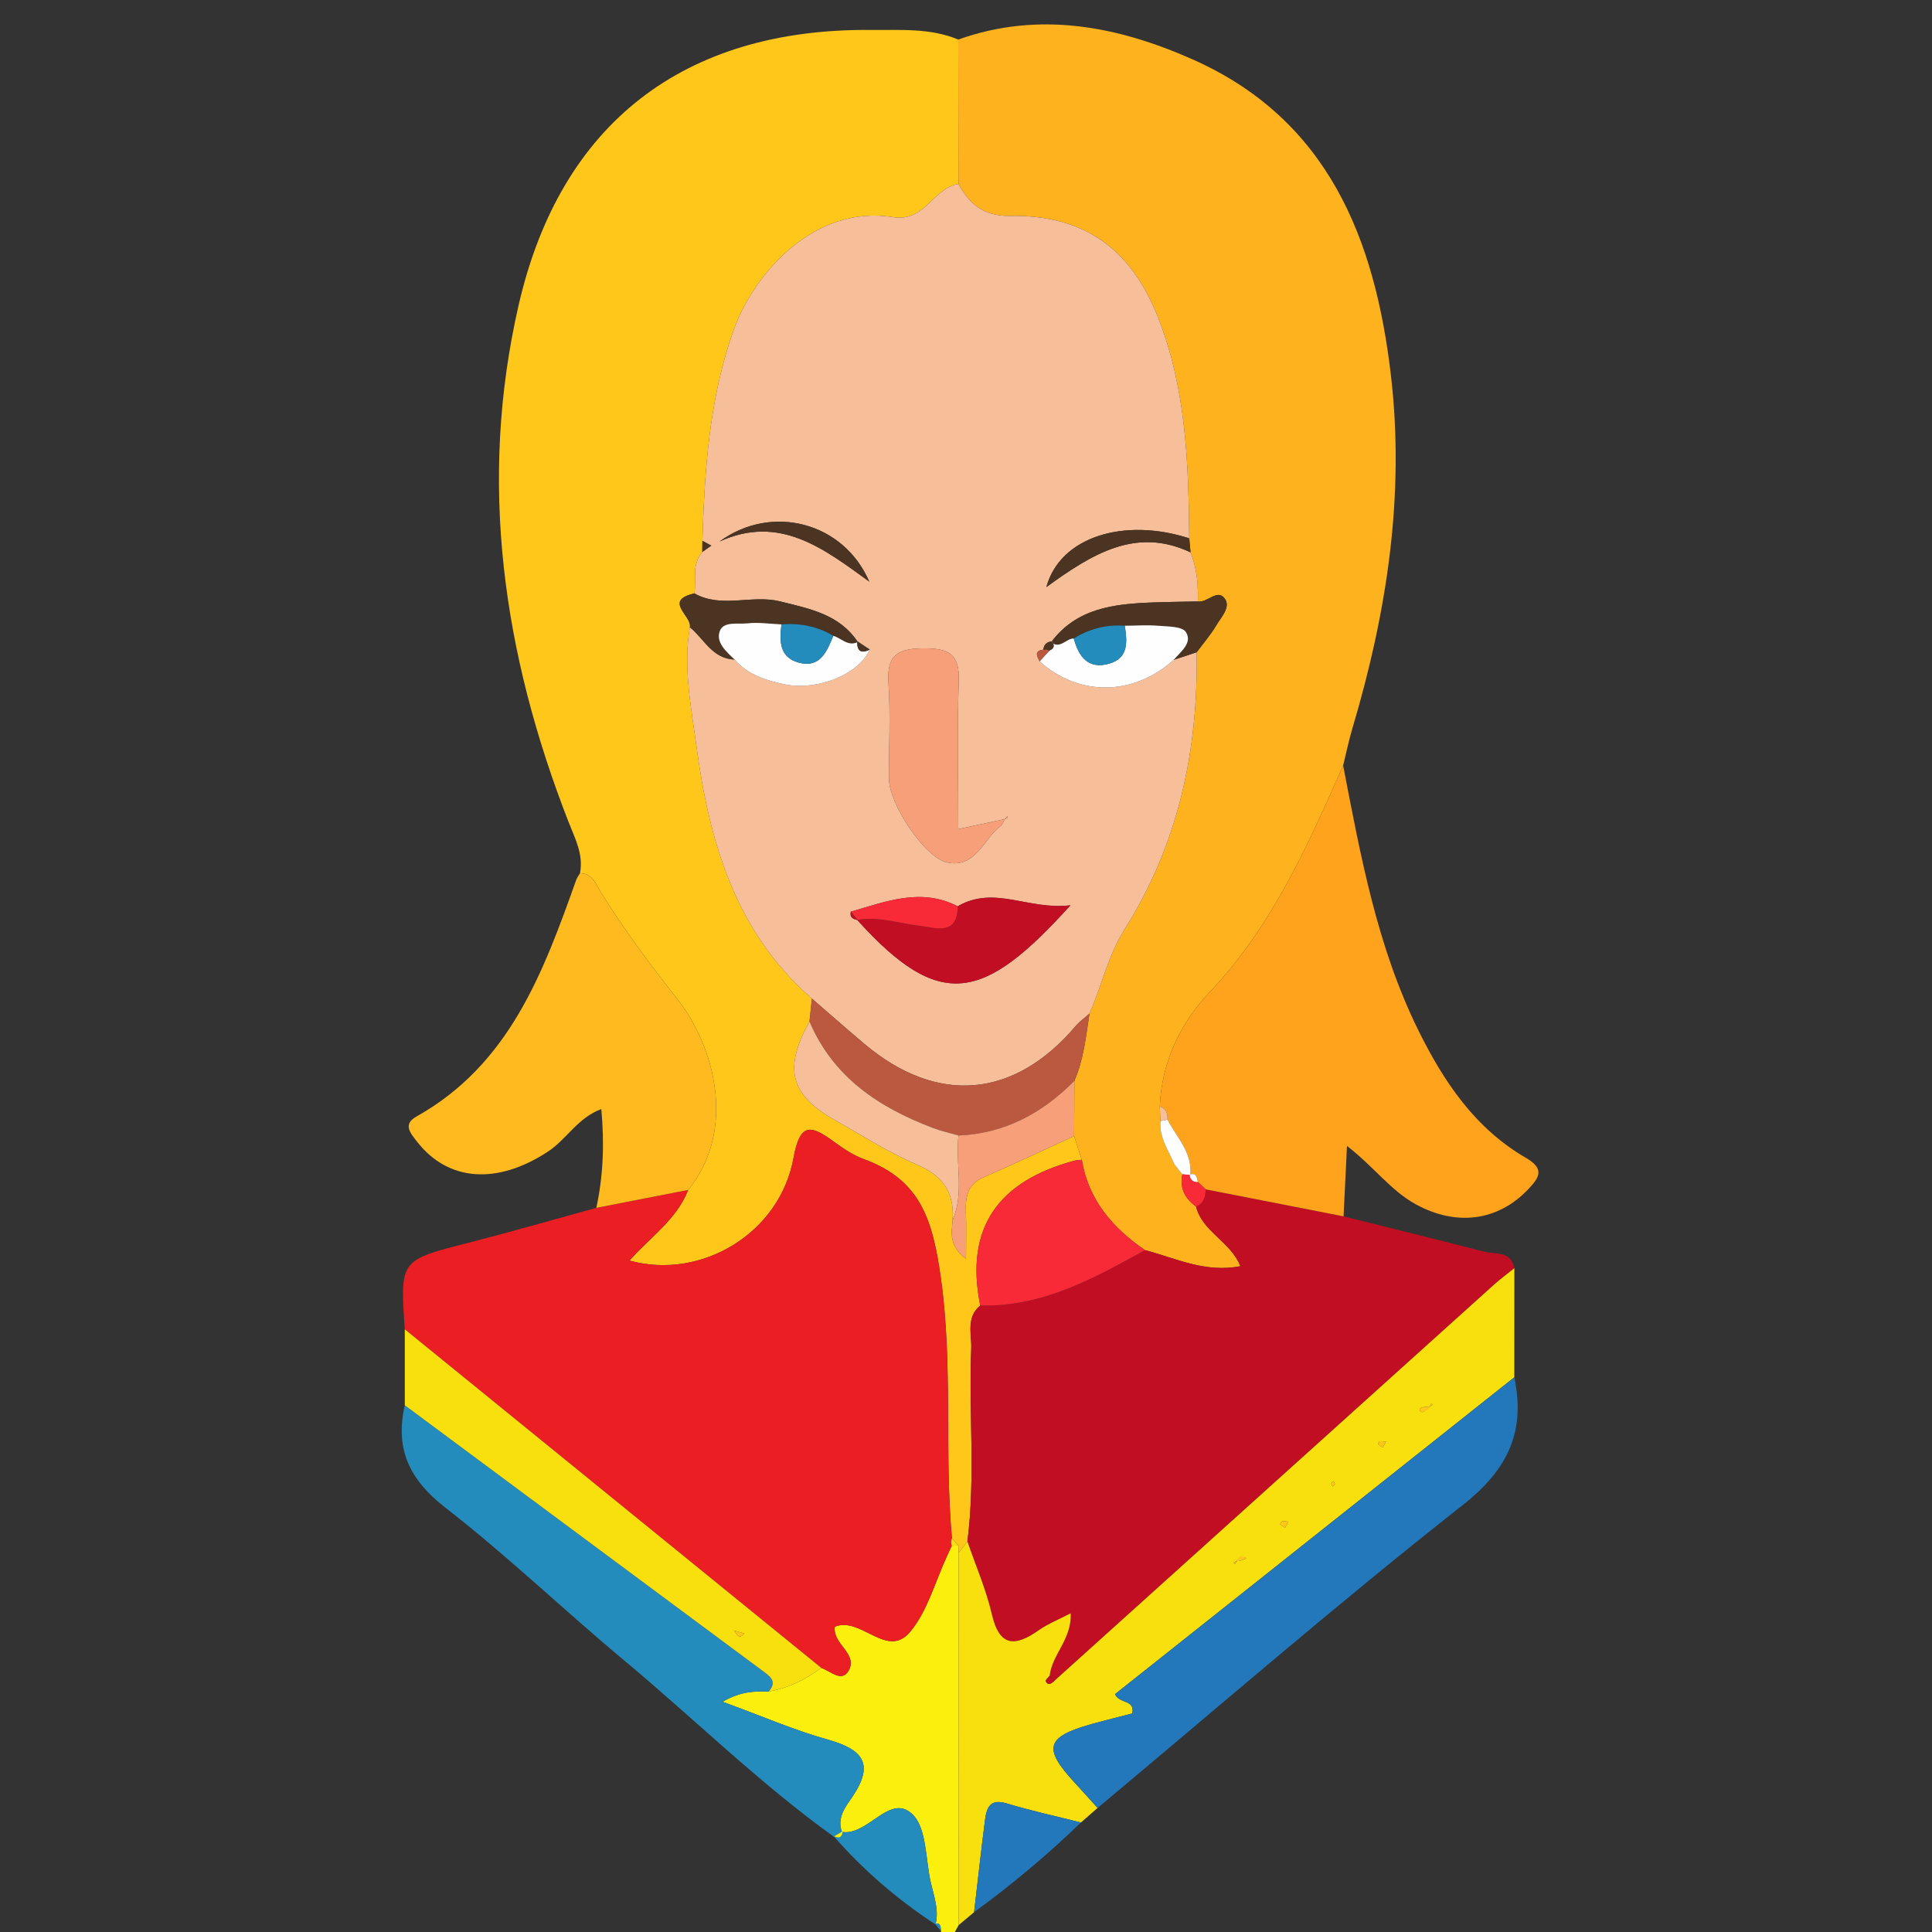 <?xml version="1.0" encoding="iso-8859-1"?>
<!-- Generator: Adobe Illustrator 23.0.3, SVG Export Plug-In . SVG Version: 6.00 Build 0)  -->
<svg version="1.1" id="Layer_1" xmlns="http://www.w3.org/2000/svg" xmlns:xlink="http://www.w3.org/1999/xlink" x="0px" y="0px"
	 viewBox="0 0 250 250" style="enable-background:new 0 0 250 250;" xml:space="preserve">
<rect x="0" y="0" width="250" height="250" fill="#333333" stroke="none"/>
<g>
	<g>
		<path style="fill:none;" d="M122,251c-40.333,0-80.667,0-121,0C1,167.667,1,84.333,1,1c82,0,164,0.027,246-0.096
			c3.424-0.005,4.101,0.672,4.096,4.096c-0.124,80.666-0.124,161.333,0,242c0.005,3.424-0.67,4.111-4.096,4.099
			C205.667,250.946,164.333,251,123,251c0.35-0.63,0.699-1.261,1.049-1.891c0.667-0.558,1.333-1.117,2-1.675
			c4.872-3.553,9.485-7.414,13.822-11.604c0.719-0.627,1.438-1.254,2.158-1.881c15.704-13.118,31.163-26.548,47.241-39.191
			c5.891-4.633,8.151-9.523,6.681-16.536c0.003-4.706,0.006-9.412,0.009-14.118c-0.445-2.272-2.463-1.764-3.915-2.14
			c-6.052-1.566-12.124-3.053-18.189-4.569c0.14-2.863,0.279-5.726,0.445-9.111c3.503,2.706,5.645,5.761,8.89,7.544
			c5.252,2.886,10.619,2.183,14.515-1.892c1.504-1.573,2.229-2.67-0.258-4.113c-6.567-3.809-10.61-9.82-13.897-16.47
			c-5.359-10.841-7.483-22.585-9.747-34.297c0.396-1.605,0.727-3.23,1.199-4.813c4.445-14.926,6.801-30.095,4.982-45.681
			c-2.061-17.658-8.133-33.092-25.643-40.868c-9.632-4.277-19.841-6.316-30.341-2.576c-3.649-1.518-7.519-1.209-11.315-1.243
			C88.528,3.661,72.526,15.947,67.119,39.444c-5.277,22.928-2.022,45.196,6.435,66.88c0.841,2.156,1.974,4.227,1.495,6.67
			c-0.165,0.289-0.378,0.56-0.488,0.869c-4.268,11.978-8.637,23.874-20.679,30.617c-1.795,1.005-0.781,2.137,0.077,3.242
			c4.038,5.2,10.419,5.598,16.978,1.268c2.389-1.577,3.85-4.376,6.872-5.477c0.419,4.562,0.237,8.691-0.644,12.783
			c-5.535,1.517-11.051,3.112-16.611,4.535c-8.784,2.248-8.796,2.2-8.177,11.176c0.001,3.279,0.002,6.557,0.002,9.836
			c-1.279,5.616,0.559,9.605,5.241,13.239c8.013,6.221,15.362,13.287,23.163,19.79c9.064,7.557,17.484,15.881,27.095,22.785
			c0,0-0.026-0.078-0.026-0.078c3.872,4.425,8.283,8.229,13.204,11.444l-0.082-0.087c0.263,0.313,0.525,0.626,0.788,0.939
			C121.843,250.251,121.922,250.625,122,251z"/>
		<path style="fill:#FBEF0D;" d="M124.049,249.109c-0.35,0.63-0.699,1.261-1.049,1.891c-0.333,0-0.667,0-1,0
			c-0.078-0.375-0.157-0.749-0.235-1.125c-0.066-0.478,0.042-1.103-0.788-0.939c0,0,0.082,0.087,0.082,0.087
			c0.468-1.863-0.192-3.605-0.602-5.366c-0.715-3.07-0.514-7.172-2.442-8.944c-2.77-2.547-5.395,2.322-8.573,2.378
			c-0.165,0.003-0.331-0.032-0.497-0.05c-0.692-1.845,0.514-3.297,1.356-4.543c2.931-4.333,1.26-6.148-3.191-7.395
			c-4.36-1.222-8.552-3.047-13.613-4.899c2.453-1.4,4.209-1.353,5.962-1.322c2.541-0.421,4.76-1.563,6.825-3.051
			c1.17,0.39,2.615,1.906,3.507,0.384c1.304-2.225-2.12-3.48-1.758-5.725c3.409-1.365,6.759,4.277,9.762,0.642
			c2.24-2.711,3.209-6.473,4.743-9.767c0.209-0.45,0.412-0.903,0.617-1.354c0.286-0.008,0.573-0.018,0.859-0.031
			c0.024,0.316,0.036,0.633,0.036,0.951C124.049,216.992,124.049,233.05,124.049,249.109z"/>
		<path style="fill:#FEC71A;" d="M124.051,200.931c0-0.317-0.012-0.634-0.036-0.95c-0.278-0.308-0.557-0.615-0.835-0.923
			c-1.01-11.186,0.154-22.379-1.434-33.691c-1.074-7.654-2.694-12.716-9.973-15.378c-1.384-0.506-2.671-1.378-3.874-2.256
			c-2.945-2.151-4.37-2.561-5.216,2.1c-1.776,9.781-11.949,15.847-21.231,13.286c2.632-2.999,6.086-5.276,7.598-9.144
			c6.305-7.752,3.443-18.558-1.437-24.738c-3.495-4.427-6.847-8.921-9.821-13.704c-0.689-1.108-1.069-2.51-2.742-2.54
			c0.479-2.443-0.654-4.514-1.495-6.67c-8.457-21.685-11.712-43.952-6.435-66.88c5.408-23.496,21.409-35.782,45.565-35.568
			c3.795,0.034,7.666-0.276,11.315,1.242c0.008,6.229,0.016,12.457,0.023,18.686c-3.276,0.486-4.303,4.971-8.464,4.293
			c-10.037-1.635-17.929,7.091-20.612,14.574c-3.17,8.843-3.762,18.051-4.058,27.311c-0.004,0.482-0.007,0.965-0.011,1.447
			c-1.392,1.587-0.755,3.56-1.02,5.361c-4.1,0.931-0.267,2.932-0.59,4.372c-0.882,5.182,0.169,10.327,0.847,15.37
			c1.658,12.318,5.017,24.059,14.945,32.686c-0.103,0.989-0.206,1.977-0.31,2.966c-3.346,6.005-2.53,9.446,3.074,12.634
			c3.579,2.036,7.082,4.277,10.847,5.896c3.378,1.452,4.851,3.629,4.594,7.167c-0.083,1.539-0.601,3.203,1.737,5.028
			c0-2.573,0.049-4.326-0.013-6.076c-0.068-1.933,0.176-3.573,2.262-4.48c3.943-1.713,7.829-3.555,11.739-5.344
			c0.33,1.021,0.661,2.043,0.991,3.064c-0.326,0.041-0.663,0.044-0.977,0.129c-9.659,2.6-14.224,8.514-12.161,18.728
			c-1.874,1.557-1.089,3.701-1.166,5.612c-0.335,8.304,0.565,16.633-0.495,24.922C124.806,199.951,124.428,200.441,124.051,200.931z
			"/>
		<path style="fill:#FEB21E;" d="M139.982,150.072c-0.33-1.021-0.661-2.043-0.991-3.064c0.011-2.384,0.021-4.769,0.032-7.153
			c1.221-2.773,1.488-5.76,1.959-8.702c1.589-3.615,2.417-7.529,4.562-10.934c6.891-10.942,9.513-23.018,9.306-35.817
			c0.861-1.162,1.82-2.265,2.551-3.503c0.622-1.055,1.885-2.329,1.087-3.436c-0.965-1.338-2.252,0.581-3.486,0.361
			c0.057-2.173-0.11-4.313-0.949-6.352c-0.056-0.605-0.111-1.211-0.167-1.816c-0.083-9.619-0.394-19.209-3.94-28.344
			c-3.543-9.129-9.608-13.512-19.274-13.378c-3.401,0.047-5.206-1.514-6.65-4.131c-0.008-6.229-0.015-12.457-0.023-18.686
			c10.5-3.74,20.71-1.702,30.341,2.576c17.51,7.776,23.582,23.21,25.643,40.868c1.819,15.585-0.537,30.755-4.982,45.681
			c-0.471,1.583-0.802,3.208-1.199,4.813c-4.622,10.458-9.218,20.846-17.306,29.367c-3.731,3.93-6.197,9.01-6.419,14.764
			c0.027,0.621,0.054,1.242,0.08,1.863c-0.193,2.124,1.034,3.792,1.8,5.608c0.361,0.456,0.722,0.911,1.083,1.367l-0.051-0.063
			c-0.368,1.798,0.354,3.131,1.777,4.164c0.819,3.284,4.502,4.556,5.737,7.717c-4.583,0.9-8.381-1.04-12.339-2.077
			C143.972,158.894,140.844,155.276,139.982,150.072z"/>
		<path style="fill:#EB1E24;" d="M89.049,153.976c-1.512,3.868-4.965,6.145-7.598,9.144c9.282,2.56,19.455-3.506,21.231-13.286
			c0.846-4.661,2.271-4.251,5.216-2.1c1.203,0.879,2.49,1.75,3.874,2.256c7.279,2.662,8.899,7.724,9.973,15.378
			c1.588,11.312,0.423,22.505,1.433,33.691c-0.132,0.315-0.14,0.633-0.024,0.954c-0.206,0.451-0.408,0.904-0.617,1.354
			c-1.534,3.294-2.503,7.056-4.743,9.767c-3.004,3.635-6.353-2.007-9.762-0.642c-0.361,2.245,3.063,3.5,1.758,5.725
			c-0.892,1.521-2.337,0.006-3.508-0.384c-17.969-14.608-35.937-29.216-53.905-43.825c-0.619-8.976-0.607-8.928,8.177-11.176
			c5.56-1.423,11.075-3.017,16.611-4.536C81.128,155.521,85.089,154.748,89.049,153.976z"/>
		<path style="fill:#C10E22;" d="M148.165,161.766c3.957,1.037,7.756,2.978,12.339,2.077c-1.235-3.161-4.918-4.433-5.737-7.718
			c1.012-0.408,1.215-1.267,1.244-2.223c5.948,1.164,11.896,2.329,17.844,3.493c6.065,1.516,12.137,3.003,18.189,4.569
			c1.452,0.376,3.47-0.133,3.915,2.139c-0.895,0.721-1.826,1.402-2.679,2.17c-18.948,17.065-37.888,34.14-56.829,51.212
			c-0.196-0.227-0.404-0.443-0.625-0.646c0.3-2.749,2.885-4.738,2.719-8.081c-1.564,0.816-2.937,1.354-4.109,2.179
			c-3.056,2.149-5.095,2.245-6.096-2.072c-0.744-3.205-2.084-6.272-3.158-9.401c1.061-8.291,0.161-16.62,0.496-24.924
			c0.077-1.911-0.709-4.055,1.166-5.612C134.831,169.159,141.494,165.45,148.165,161.766z"/>
		<path style="fill:#FEA31B;" d="M173.855,157.395c-5.948-1.164-11.896-2.329-17.844-3.493c-0.333-0.316-0.666-0.633-0.999-0.95
			c-0.139-0.566-0.177-1.245-1.076-0.968l0.095,0.043c0.277-2.908-1.765-4.858-2.957-7.159c0.038-0.78-0.154-1.423-0.996-1.681
			c0.221-5.755,2.688-10.834,6.418-14.764c8.088-8.521,12.683-18.909,17.306-29.367c2.264,11.712,4.389,23.456,9.747,34.297
			c3.287,6.649,7.331,12.661,13.897,16.47c2.488,1.443,1.762,2.54,0.258,4.113c-3.897,4.075-9.263,4.778-14.515,1.892
			c-3.245-1.783-5.387-4.838-8.89-7.544C174.134,151.669,173.995,154.532,173.855,157.395z"/>
		<path style="fill:#F8E00E;" d="M136.451,217.486c18.941-17.073,37.881-34.147,56.829-51.212c0.853-0.768,1.784-1.449,2.679-2.17
			c-0.003,4.706-0.006,9.412-0.009,14.118c-17.248,13.687-34.496,27.373-51.665,40.997c0.547,1.295,2.609,0.658,2.229,2.504
			c-1.741,0.452-3.508,0.88-5.258,1.37c-5.911,1.656-6.33,3.101-2.225,7.546c1.01,1.093,1.998,2.206,2.996,3.31
			c-0.719,0.627-1.438,1.254-2.155,1.881c-3.201-0.809-6.438-1.504-9.594-2.464c-2.233-0.679-2.625,0.62-2.829,2.213
			c-0.504,3.947-0.939,7.903-1.402,11.856c-0.667,0.558-1.334,1.117-2,1.675c0-16.059,0.001-32.117,0.002-48.177
			c0.378-0.491,0.756-0.981,1.133-1.469c1.073,3.13,2.413,6.197,3.157,9.403c1.001,4.317,3.04,4.221,6.096,2.072
			c1.172-0.824,2.546-1.363,4.109-2.179c0.167,3.343-2.418,5.332-2.718,8.081c-0.184,0.241-0.578,0.597-0.52,0.703
			C135.675,218.211,136.077,217.797,136.451,217.486z M184.746,182.418c0.094-0.155,0.174-0.287,0.254-0.418
			c-0.306,0.034-0.619,0.036-0.915,0.108c-0.462,0.113-0.534,0.42-0.121,0.602c0.187,0.083,0.53-0.189,1.037-0.71l0.413-0.233
			l-0.188-0.184C185.225,181.583,185,182,184.746,182.418z M160.588,201.304c-0.196,0.232-0.392,0.464-0.588,0.696
			c0.154-0.008,0.318,0.015,0.459-0.031c0.284-0.092,0.556-0.222,0.833-0.336c-0.232-0.108-0.464-0.217-1.292,0.367l-0.413,0.233
			l0.188,0.184C159.775,202.417,160,202,160.588,201.304z M166.29,197.689c0.133-0.264,0.266-0.529,0.399-0.793
			c-0.267-0.018-0.541-0.075-0.799-0.033c-0.101,0.017-0.256,0.356-0.231,0.379C165.846,197.416,166.073,197.546,166.29,197.689z
			 M178.918,187.314c0.143-0.255,0.286-0.509,0.43-0.764c-0.273-0.022-0.55-0.078-0.817-0.046c-0.085,0.01-0.232,0.339-0.197,0.375
			C178.498,187.053,178.716,187.176,178.918,187.314z M172.75,192.031c-0.071-0.132-0.143-0.265-0.214-0.397
			c-0.094,0.115-0.254,0.225-0.265,0.348c-0.011,0.124,0.125,0.262,0.196,0.394C172.562,192.261,172.656,192.146,172.75,192.031z"/>
		<path style="fill:#FEBA1E;" d="M89.049,153.976c-3.96,0.773-7.921,1.545-11.882,2.32c0.879-4.091,1.062-8.22,0.643-12.782
			c-3.022,1.1-4.484,3.9-6.872,5.477c-6.559,4.33-12.94,3.932-16.978-1.268c-0.858-1.105-1.872-2.237-0.077-3.242
			c12.042-6.743,16.411-18.639,20.679-30.617c0.11-0.308,0.323-0.58,0.488-0.869c1.673,0.03,2.053,1.432,2.743,2.54
			c2.974,4.782,6.326,9.277,9.821,13.704C92.492,135.417,95.354,146.224,89.049,153.976z"/>
		<path style="fill:#2278BA;" d="M142.029,233.949c-0.998-1.104-1.986-2.217-2.996-3.31c-4.105-4.445-3.687-5.89,2.225-7.546
			c1.75-0.49,3.517-0.918,5.258-1.37c0.38-1.846-1.683-1.209-2.229-2.504c17.169-13.624,34.417-27.31,51.665-40.997
			c1.469,7.013-0.79,11.903-6.681,16.536C173.192,207.402,157.733,220.831,142.029,233.949z"/>
		<path style="fill:#238CBC;" d="M99.459,218.883c-1.752-0.03-3.509-0.078-5.962,1.322c5.062,1.852,9.253,3.677,13.613,4.899
			c4.451,1.247,6.122,3.063,3.191,7.395c-0.843,1.246-2.049,2.698-1.356,4.543l0.109-0.093c-0.391,0.236-0.782,0.473-1.174,0.709
			c-9.612-6.904-18.031-15.228-27.096-22.785c-7.801-6.504-15.151-13.57-23.163-19.79c-4.682-3.635-6.52-7.624-5.241-13.239
			c15.418,11.443,30.837,22.884,46.252,34.329C99.564,216.864,100.663,217.53,99.459,218.883z"/>
		<path style="fill:#F8E00E;" d="M99.459,218.883c1.204-1.353,0.105-2.018-0.826-2.71c-15.416-11.445-30.835-22.887-46.252-34.329
			c-0.001-3.279-0.001-6.558-0.002-9.836c17.968,14.608,35.936,29.217,53.905,43.825C104.219,217.319,102,218.462,99.459,218.883z
			 M95.001,210.999c-0.139-0.078-0.278-0.155-0.417-0.233c0.139,0.078,0.277,0.156,0.416,0.234c0.359,0.377,0.568,1.282,1.293,0.366
			C95.862,211.244,95.431,211.122,95.001,210.999z"/>
		<path style="fill:#2278BA;" d="M126.049,247.434c0.463-3.953,0.898-7.909,1.402-11.856c0.203-1.593,0.596-2.892,2.829-2.213
			c3.157,0.96,6.394,1.656,9.594,2.464C135.534,240.02,130.921,243.882,126.049,247.434z"/>
		<path style="fill:#238CBC;" d="M108.945,237.042c0.166,0.017,0.331,0.053,0.497,0.05c3.178-0.056,5.804-4.925,8.573-2.378
			c1.927,1.773,1.727,5.875,2.442,8.944c0.41,1.761,1.07,3.503,0.602,5.366c-4.921-3.215-9.332-7.019-13.204-11.444
			c0.702,0.364,1.13,0.207,1.2-0.631L108.945,237.042z"/>
		<path style="fill:#FBEF0D;" d="M109.055,236.949c-0.07,0.838-0.498,0.995-1.2,0.631c0,0,0.026,0.078,0.026,0.078
			C108.272,237.422,108.663,237.185,109.055,236.949z"/>
		<path style="fill:#238CBC;" d="M120.977,248.937c0.83-0.164,0.722,0.461,0.788,0.939
			C121.502,249.563,121.24,249.25,120.977,248.937z"/>
		<path style="fill:#F8E00E;" d="M123.155,200.013c-0.116-0.321-0.108-0.639,0.024-0.954c0.278,0.308,0.557,0.616,0.835,0.923
			C123.728,199.995,123.442,200.005,123.155,200.013z"/>
		<path style="fill:#F6BF9A;" d="M124.022,23.804c1.445,2.617,3.249,4.178,6.65,4.131c9.667-0.134,15.731,4.249,19.274,13.378
			c3.546,9.135,3.857,18.725,3.939,28.344c-8.426-2.721-16.711-0.205-18.487,6.313c5.899-4.273,11.579-7.833,18.654-4.497
			c0.839,2.039,1.007,4.179,0.949,6.352c-1.963,0.044-3.926,0.062-5.888,0.135c-4.965,0.185-9.8,0.722-13.103,5.149
			c0,0,0.081-0.118,0.081-0.118c-0.642,0.072-1.017,0.414-1.081,1.071c-1.236,0.16-0.818,0.853-0.488,1.517
			c5.084,4.577,12.133,4.498,17.357-0.196c0.99-0.327,1.98-0.654,2.969-0.981c0.207,12.799-2.414,24.876-9.305,35.817
			c-2.145,3.405-2.973,7.319-4.562,10.933c-0.604,0.541-1.282,1.022-1.803,1.635c-7.992,9.394-17.955,10.221-27.395,2.236
			c-2.261-1.913-4.484-3.87-6.725-5.807c-9.928-8.627-13.288-20.368-14.945-32.686c-0.679-5.043-1.73-10.188-0.849-15.371
			c1.848,1.502,2.912,4.094,5.785,4.18c1.706,1.966,4.05,2.708,6.459,3.206c4.319,0.893,9.689-1.347,11.037-4.494
			c-0.543-0.359-1.087-0.718-1.63-1.078l0.086,0.102c-2.398-3.599-6.228-4.303-10.065-5.256c-3.677-0.913-7.551,0.948-11.079-1.031
			c0.264-1.801-0.372-3.774,1.02-5.362c0.388-0.275,0.775-0.549,1.162-0.823c-0.384-0.208-0.768-0.415-1.152-0.623
			c0.296-9.26,0.888-18.468,4.058-27.311c2.682-7.483,10.575-16.209,20.612-14.574C119.719,28.775,120.746,24.29,124.022,23.804z
			 M110.986,119.053l-0.072-0.023c10.779,11.941,16.381,10.523,27.602-1.888c-5.448,0.666-9.833-2.633-14.589,0.133
			c-4.746-2.447-9.276-0.619-13.833,0.695C109.931,118.71,110.389,118.939,110.986,119.053z M129.996,105.996
			c-1.889,0.405-3.778,0.81-5.996,1.285c0-6.56-0.162-12.877,0.065-19.181c0.123-3.413-1.258-4.198-4.392-4.204
			c-3.26-0.006-4.96,0.676-4.709,4.4c0.28,4.143,0.044,8.319,0.069,12.481c0.019,3.229,4.605,10.217,7.552,10.834
			c3.677,0.77,4.664-3.07,6.926-4.753c0.242-0.18,0.332-0.565,0.492-0.855c0.114-0.052,0.244-0.085,0.334-0.164
			c0.055-0.048,0.048-0.168,0.069-0.255C130.271,105.721,130.134,105.858,129.996,105.996z M93.101,70.075
			c7.845-3.571,13.568,0.989,19.381,5.184C109.155,67.559,99.845,65.135,93.101,70.075z"/>
		<path style="fill:#F82A37;" d="M148.165,161.766c-6.672,3.684-13.334,7.393-21.321,7.163c-2.063-10.214,2.501-16.128,12.16-18.728
			c0.314-0.085,0.651-0.088,0.977-0.129C140.844,155.276,143.972,158.894,148.165,161.766z"/>
		<path style="fill:#BA593F;" d="M105.06,129.217c2.24,1.937,4.464,3.894,6.725,5.807c9.44,7.986,19.403,7.159,27.395-2.236
			c0.522-0.613,1.199-1.094,1.803-1.635c-0.471,2.942-0.738,5.93-1.96,8.704c-4.136,4.183-9,6.822-14.99,7.075
			c-1.109-0.323-2.245-0.572-3.321-0.98c-6.989-2.646-12.898-6.563-15.961-13.769C104.854,131.194,104.957,130.206,105.06,129.217z"
			/>
		<path style="fill:#F6BF9A;" d="M104.75,132.183c3.062,7.206,8.972,11.122,15.961,13.769c1.076,0.408,2.213,0.657,3.321,0.98
			c-0.428,3.638,0.783,7.389-0.766,10.948c0.257-3.538-1.216-5.715-4.594-7.167c-3.765-1.619-7.268-3.86-10.847-5.896
			C102.22,141.629,101.404,138.188,104.75,132.183z"/>
		<path style="fill:#F69F78;" d="M123.266,157.88c1.55-3.559,0.338-7.31,0.766-10.948c5.99-0.254,10.854-2.893,14.99-7.075
			c-0.01,2.383-0.021,4.767-0.031,7.152c-3.91,1.789-7.796,3.631-11.739,5.344c-2.086,0.906-2.331,2.547-2.262,4.48
			c0.062,1.749,0.013,3.503,0.013,6.076C122.665,161.083,123.183,159.419,123.266,157.88z"/>
		<path style="fill:#4B3422;" d="M89.857,76.789c3.528,1.979,7.401,0.118,11.079,1.031c3.837,0.953,7.667,1.657,10.065,5.256
			c-1.285,0.626-2.124-0.507-3.175-0.803c-2.069-1.244-4.32-1.661-6.703-1.48c-1.476-0.062-2.971-0.294-4.423-0.133
			c-1.23,0.137-3.063-0.291-3.55,0.979c-0.566,1.476,0.822,2.673,1.9,3.701c-2.873-0.087-3.937-2.679-5.785-4.181
			C89.59,79.721,85.757,77.72,89.857,76.789z"/>
		<path style="fill:#4B3422;" d="M90.888,69.982c0.384,0.208,0.768,0.415,1.152,0.623c-0.387,0.274-0.775,0.548-1.162,0.823
			C90.881,70.946,90.884,70.464,90.888,69.982z"/>
		<path style="fill:#4B3422;" d="M136.011,83.109c3.302-4.426,8.138-4.963,13.103-5.148c1.961-0.073,3.925-0.092,5.888-0.135
			c1.234,0.219,2.521-1.7,3.486-0.361c0.798,1.107-0.464,2.381-1.087,3.436c-0.731,1.239-1.691,2.342-2.551,3.503
			c-0.99,0.326-1.98,0.653-2.969,0.979c0.921-1.067,2.47-2.209,1.565-3.602c-0.48-0.739-2.323-0.702-3.568-0.807
			c-1.434-0.121-2.888-0.011-4.333-0.002c-2.38-0.172-4.576,0.392-6.6,1.645C137.939,82.617,137.172,84.038,136.011,83.109z"/>
		<path style="fill:#4B3422;" d="M154.052,71.473c-7.075-3.336-12.756,0.224-18.654,4.497c1.777-6.518,10.061-9.034,18.487-6.313
			C153.941,70.262,153.997,70.867,154.052,71.473z"/>
		<path style="fill:#FEFEFE;" d="M151.074,144.868c1.193,2.301,3.234,4.251,2.957,7.159c-0.347-0.022-0.694-0.044-1.042-0.066
			c0,0,0.051,0.063,0.051,0.063c-0.361-0.456-0.722-0.911-1.083-1.367c-0.766-1.816-1.993-3.484-1.8-5.607
			C150.469,145.019,150.774,144.958,151.074,144.868z"/>
		<path style="fill:#F82A37;" d="M152.99,151.962c0.347,0.022,0.694,0.044,1.042,0.066c0,0-0.095-0.044-0.095-0.044
			c0.057,0.658,0.408,0.989,1.076,0.968c0.333,0.317,0.666,0.634,0.999,0.95c-0.029,0.956-0.231,1.815-1.244,2.223
			C153.344,155.093,152.622,153.76,152.99,151.962z"/>
		<path style="fill:#F6BF9A;" d="M151.074,144.868c-0.3,0.089-0.605,0.15-0.916,0.183c-0.027-0.622-0.054-1.244-0.08-1.864
			C150.92,143.446,151.112,144.089,151.074,144.868z"/>
		<path style="fill:#F82A37;" d="M151.958,150.658c0.361,0.456,0.722,0.911,1.083,1.367
			C152.68,151.57,152.319,151.114,151.958,150.658z"/>
		<path style="fill:#FEFEFE;" d="M155.012,152.952c-0.668,0.021-1.019-0.31-1.076-0.968
			C154.835,151.707,154.873,152.386,155.012,152.952z"/>
		<path style="fill:#FEC71A;" d="M166.288,197.69c-0.216-0.143-0.442-0.274-0.629-0.447c-0.025-0.023,0.13-0.363,0.231-0.379
			c0.258-0.042,0.531,0.015,0.799,0.033C166.556,197.161,166.423,197.425,166.288,197.69z"/>
		<path style="fill:#FEC71A;" d="M178.916,187.315c-0.201-0.139-0.419-0.262-0.583-0.435c-0.035-0.037,0.112-0.365,0.197-0.375
			c0.267-0.032,0.544,0.024,0.817,0.046C179.204,186.805,179.061,187.06,178.916,187.315z"/>
		<path style="fill:#FEC71A;" d="M160.592,201.306c0.236,0.11,0.468,0.219,0.7,0.327c-0.277,0.114-0.549,0.244-0.833,0.336
			c-0.142,0.046-0.305,0.023-0.459,0.031C160.196,201.768,160.392,201.536,160.592,201.306z"/>
		<path style="fill:#FEC71A;" d="M172.75,192.031c-0.094,0.115-0.189,0.23-0.283,0.345c-0.071-0.132-0.207-0.269-0.196-0.394
			c0.011-0.123,0.171-0.232,0.265-0.348C172.608,191.766,172.679,191.898,172.75,192.031z"/>
		<path style="fill:#FEC71A;" d="M184.746,182.418c-0.252,0.103-0.595,0.375-0.782,0.292c-0.413-0.182-0.341-0.489,0.121-0.602
			c0.296-0.072,0.61-0.075,0.915-0.108C184.92,182.132,184.84,182.263,184.746,182.418z"/>
		<polygon style="fill:#FEC71A;" points="185,182 185.225,181.583 185.413,181.767 		"/>
		<polygon style="fill:#FEC71A;" points="160,202 159.775,202.417 159.587,202.233 		"/>
		<path style="fill:#C10E22;" d="M136.451,217.486c-0.374,0.31-0.776,0.725-1.144,0.058c-0.059-0.106,0.335-0.462,0.52-0.703
			C136.047,217.043,136.255,217.259,136.451,217.486z"/>
		<path style="fill:#FEC71A;" d="M95.001,210.999c0.431,0.123,0.861,0.245,1.292,0.368c-0.725,0.916-0.934,0.011-1.293-0.366
			L95.001,210.999z"/>
		<path style="fill:#FEC71A;" d="M94.999,211.001c-0.139-0.078-0.277-0.156-0.416-0.234c0.139,0.078,0.278,0.155,0.417,0.233
			C95.001,210.999,94.999,211.001,94.999,211.001z"/>
		<path style="fill:#F69F78;" d="M130.004,106.003c-0.161,0.29-0.25,0.675-0.493,0.855c-2.262,1.684-3.249,5.523-6.926,4.753
			c-2.947-0.617-7.532-7.605-7.552-10.834c-0.025-4.162,0.21-8.338-0.069-12.481c-0.251-3.725,1.448-4.407,4.709-4.4
			c3.134,0.006,4.515,0.791,4.392,4.204c-0.227,6.304-0.065,12.621-0.065,19.181c2.218-0.475,4.107-0.88,5.996-1.285
			L130.004,106.003z"/>
		<path style="fill:#C10E22;" d="M123.927,117.275c4.757-2.766,9.142,0.533,14.589-0.133c-11.222,12.41-16.823,13.829-27.602,1.888
			c2.78-0.471,5.407,0.46,8.107,0.771C120.929,120.021,123.915,121.202,123.927,117.275z"/>
		<path style="fill:#FEFEFE;" d="M145.545,80.971c1.445-0.009,2.899-0.119,4.333,0.002c1.245,0.105,3.088,0.068,3.568,0.807
			c0.905,1.394-0.643,2.535-1.565,3.602c-5.224,4.695-12.273,4.774-17.357,0.197c0.426-0.467,0.852-0.933,1.278-1.4
			c0.612-0.27,0.709-0.666,0.291-1.188c0,0-0.081,0.118-0.081,0.118c1.161,0.929,1.928-0.492,2.934-0.493
			c0.632,2.351,1.862,4.044,4.583,3.261C146.079,85.143,145.862,83.019,145.545,80.971z"/>
		<path style="fill:#FEFEFE;" d="M107.826,82.273c1.051,0.296,1.89,1.43,3.175,0.803c0,0-0.086-0.103-0.086-0.103
			c-0.027,1.222,0.458,1.67,1.63,1.078c-1.347,3.148-6.718,5.388-11.037,4.494c-2.409-0.498-4.753-1.24-6.459-3.206
			c-1.078-1.027-2.465-2.224-1.899-3.7c0.487-1.27,2.32-0.842,3.55-0.979c1.451-0.161,2.946,0.071,4.423,0.133
			c-0.267,2.077-0.306,4.212,2.147,4.924C106.096,86.538,106.988,84.333,107.826,82.273z"/>
		<path style="fill:#4B3422;" d="M93.101,70.075c6.745-4.94,16.055-2.516,19.381,5.184C106.669,71.064,100.945,66.504,93.101,70.075
			z"/>
		<path style="fill:#F82A37;" d="M123.927,117.275c-0.011,3.927-2.998,2.746-4.906,2.526c-2.699-0.311-5.327-1.242-8.107-0.771
			c0,0,0.072,0.023,0.072,0.023c-0.297-0.361-0.595-0.722-0.892-1.083C114.65,116.656,119.181,114.828,123.927,117.275z"/>
		<path style="fill:#BA593F;" d="M135.801,84.179c-0.426,0.467-0.852,0.934-1.278,1.4c-0.33-0.664-0.748-1.357,0.488-1.518
			c0-0.001,0.409-0.032,0.409-0.032L135.801,84.179z"/>
		<path style="fill:#C10E22;" d="M110.094,117.97c0.297,0.361,0.595,0.722,0.892,1.083
			C110.389,118.939,109.931,118.71,110.094,117.97z"/>
		<path style="fill:#F69F78;" d="M129.996,105.996c0.137-0.137,0.274-0.274,0.412-0.412c-0.021,0.087-0.014,0.206-0.069,0.255
			c-0.09,0.079-0.221,0.112-0.334,0.164C130.004,106.003,129.996,105.996,129.996,105.996z"/>
		<path style="fill:#4B3422;" d="M135.801,84.179l-0.381-0.15c0,0-0.409,0.032-0.409,0.032c0.064-0.656,0.439-0.998,1.081-1.07
			C136.51,83.513,136.413,83.909,135.801,84.179z"/>
		<path style="fill:#4B3422;" d="M112.546,84.052c-1.172,0.592-1.657,0.144-1.63-1.078
			C111.459,83.333,112.002,83.692,112.546,84.052z"/>
		<path style="fill:#238CBC;" d="M107.826,82.273c-0.839,2.06-1.73,4.264-4.556,3.444c-2.453-0.712-2.414-2.847-2.147-4.924
			C103.506,80.613,105.757,81.03,107.826,82.273z"/>
		<path style="fill:#238CBC;" d="M145.545,80.971c0.317,2.047,0.534,4.172-2.017,4.906c-2.721,0.783-3.95-0.91-4.583-3.261
			C140.969,81.364,143.165,80.799,145.545,80.971z"/>
	</g>
</g>
</svg>
